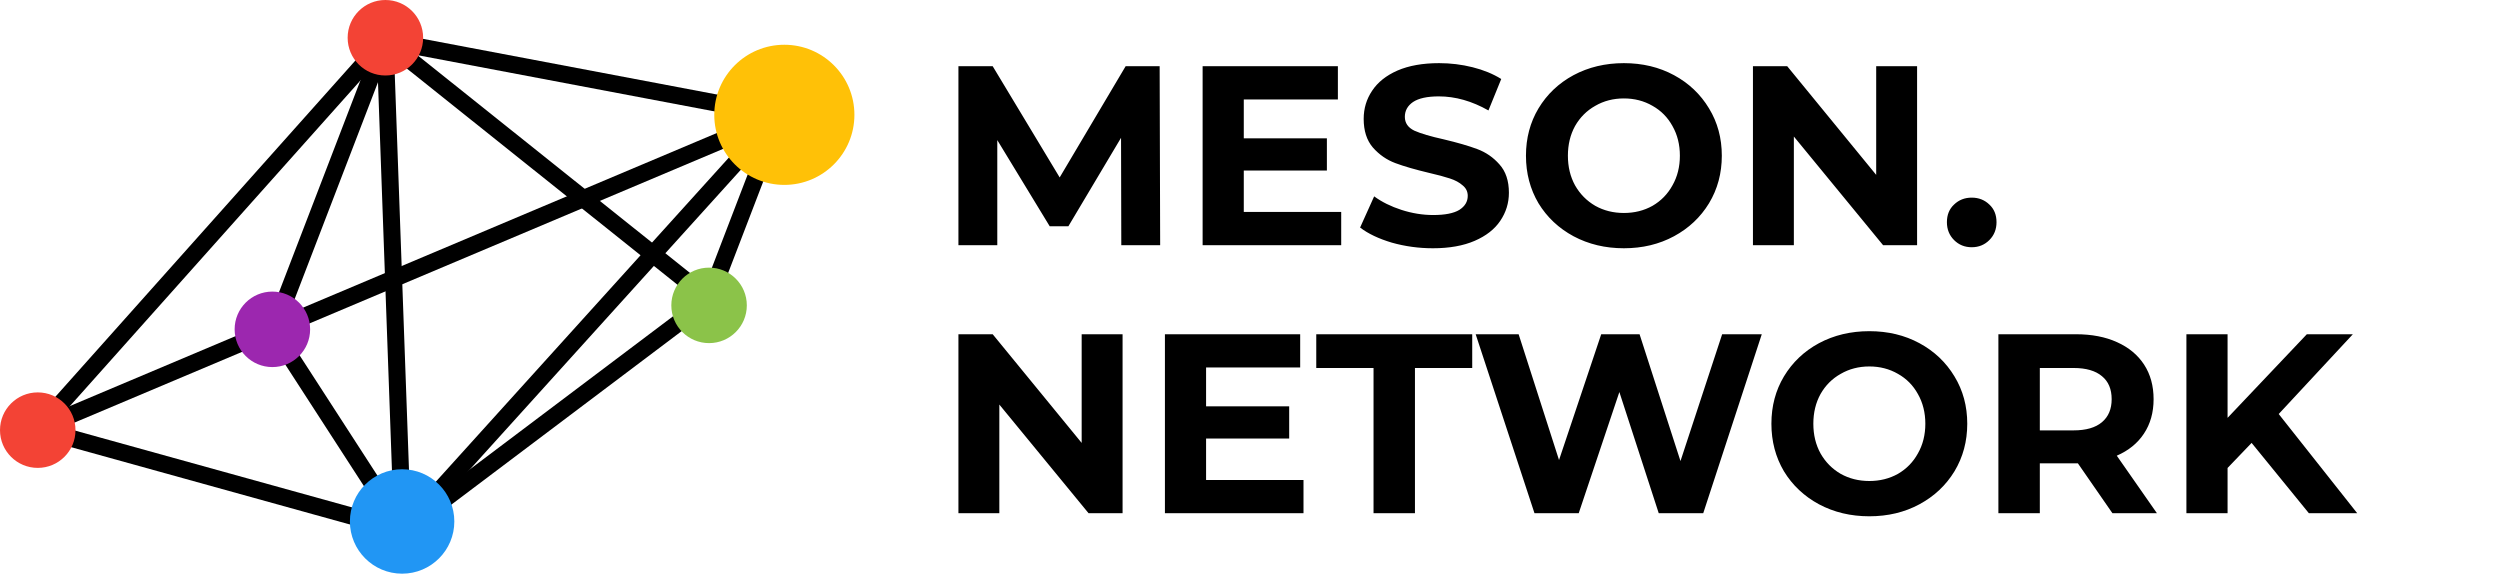 <svg width="2080" height="478" viewBox="0 0 2080 478" fill="none" xmlns="http://www.w3.org/2000/svg">
<g filter="url(#filter0_b_5_22)">
<path d="M309.171 45.887L31.968 356.564" stroke="black" stroke-width="14.182"/>
<path d="M613.078 111.332L31.968 356.564" stroke="black" stroke-width="14.182"/>
<path d="M313.309 435.174L31.217 356.941" stroke="black" stroke-width="14.182"/>
<path d="M316.695 42.877L226.049 278.706" stroke="black" stroke-width="14.182"/>
<path d="M327.227 429.156L227.931 275.698" stroke="black" stroke-width="14.182"/>
<path d="M315.942 32.723L613.831 89.141" stroke="black" stroke-width="14.182"/>
<path d="M315.191 29.337L590.136 248.992" stroke="black" stroke-width="14.182"/>
<path d="M634.143 133.523L589.384 250.121" stroke="black" stroke-width="14.182"/>
<path d="M320.083 26.705L335.128 444.953" stroke="black" stroke-width="14.182"/>
<path d="M623.986 122.24L333.243 443.825" stroke="black" stroke-width="14.182"/>
<path d="M570.577 264.038L346.408 432.917" stroke="black" stroke-width="14.182"/>
<circle cx="652.571" cy="95.535" r="58.299" fill="#FFC107"/>
<circle cx="334.558" cy="433.857" r="43.442" fill="#2196F4"/>
<circle cx="320.646" cy="31.406" r="31.406" fill="#F34335"/>
<circle cx="226.617" cy="274.005" r="31.406" fill="#9C27AF"/>
<circle cx="31.406" cy="357.88" r="31.406" fill="#F34335"/>
<circle cx="589.947" cy="254.071" r="31.406" fill="#8BC349"/>
<path d="M932.919 204L932.707 114.654L888.884 188.258H873.355L829.745 116.568V204H797.41V55.089H825.916L881.651 147.627L936.536 55.089H964.829L965.254 204H932.919ZM1115.88 176.345V204H1000.58V55.089H1113.12V82.744H1034.83V115.079H1103.97V141.883H1034.83V176.345H1115.88ZM1192.23 206.553C1180.46 206.553 1169.04 204.993 1157.98 201.873C1147.06 198.611 1138.27 194.427 1131.6 189.322L1143.3 163.369C1149.69 168.049 1157.27 171.807 1166.07 174.643C1174.86 177.48 1183.65 178.898 1192.44 178.898C1202.23 178.898 1209.46 177.48 1214.14 174.643C1218.82 171.665 1221.16 167.765 1221.16 162.943C1221.16 159.398 1219.74 156.49 1216.91 154.221C1214.21 151.81 1210.67 149.896 1206.27 148.478C1202.02 147.059 1196.2 145.499 1188.83 143.798C1177.48 141.103 1168.19 138.408 1160.96 135.714C1153.73 133.019 1147.49 128.694 1142.24 122.737C1137.13 116.781 1134.58 108.839 1134.58 98.912C1134.58 90.261 1136.92 82.46 1141.6 75.511C1146.28 68.42 1153.3 62.818 1162.66 58.706C1172.16 54.593 1183.72 52.536 1197.34 52.536C1206.84 52.536 1216.13 53.671 1225.2 55.94C1234.28 58.209 1242.22 61.471 1249.03 65.726L1238.39 91.891C1224.64 84.091 1210.88 80.191 1197.12 80.191C1187.48 80.191 1180.32 81.751 1175.64 84.871C1171.1 87.991 1168.83 92.104 1168.83 97.21C1168.83 102.315 1171.46 106.144 1176.7 108.697C1182.09 111.108 1190.25 113.519 1201.17 115.93C1212.51 118.625 1221.8 121.319 1229.03 124.014C1236.27 126.708 1242.44 130.963 1247.54 136.777C1252.79 142.592 1255.41 150.463 1255.41 160.39C1255.41 168.9 1253 176.7 1248.18 183.791C1243.5 190.74 1236.41 196.271 1226.91 200.384C1217.4 204.496 1205.85 206.553 1192.23 206.553ZM1351.08 206.553C1335.62 206.553 1321.65 203.22 1309.17 196.554C1296.83 189.889 1287.12 180.742 1280.02 169.112C1273.07 157.341 1269.6 144.152 1269.6 129.545C1269.6 114.937 1273.07 101.819 1280.02 90.19C1287.12 78.419 1296.83 69.2 1309.17 62.535C1321.65 55.869 1335.62 52.536 1351.08 52.536C1366.53 52.536 1380.43 55.869 1392.77 62.535C1405.11 69.2 1414.82 78.419 1421.91 90.19C1429.01 101.819 1432.55 114.937 1432.55 129.545C1432.55 144.152 1429.01 157.341 1421.91 169.112C1414.82 180.742 1405.11 189.889 1392.77 196.554C1380.43 203.22 1366.53 206.553 1351.08 206.553ZM1351.08 177.196C1359.87 177.196 1367.81 175.211 1374.9 171.24C1381.99 167.127 1387.52 161.454 1391.49 154.221C1395.61 146.988 1397.66 138.763 1397.66 129.545C1397.66 120.326 1395.61 112.101 1391.49 104.868C1387.52 97.635 1381.99 92.033 1374.9 88.062C1367.81 83.95 1359.87 81.893 1351.08 81.893C1342.28 81.893 1334.34 83.95 1327.25 88.062C1320.16 92.033 1314.56 97.635 1310.44 104.868C1306.47 112.101 1304.49 120.326 1304.49 129.545C1304.49 138.763 1306.47 146.988 1310.44 154.221C1314.56 161.454 1320.16 167.127 1327.25 171.24C1334.34 175.211 1342.28 177.196 1351.08 177.196ZM1595.02 55.089V204H1566.73L1492.49 113.59V204H1458.45V55.089H1486.96L1560.99 145.499V55.089H1595.02ZM1640.47 205.702C1634.65 205.702 1629.76 203.716 1625.79 199.745C1621.82 195.774 1619.83 190.811 1619.83 184.854C1619.83 178.756 1621.82 173.863 1625.79 170.176C1629.76 166.347 1634.65 164.432 1640.47 164.432C1646.28 164.432 1651.17 166.347 1655.14 170.176C1659.12 173.863 1661.1 178.756 1661.1 184.854C1661.1 190.811 1659.12 195.774 1655.14 199.745C1651.17 203.716 1646.28 205.702 1640.47 205.702ZM933.983 278.089V427H905.69L831.447 336.59V427H797.41V278.089H825.916L899.946 368.499V278.089H933.983ZM1084.51 399.345V427H969.215V278.089H1081.75V305.744H1003.46V338.079H1072.6V364.883H1003.46V399.345H1084.51ZM1142.78 306.17H1095.13V278.089H1224.89V306.17H1177.24V427H1142.78V306.17ZM1465.8 278.089L1417.09 427H1380.07L1347.31 326.166L1313.49 427H1276.69L1227.76 278.089H1263.5L1297.11 382.752L1332.21 278.089H1364.12L1398.16 383.603L1432.83 278.089H1465.8ZM1555.29 429.553C1539.83 429.553 1525.86 426.22 1513.38 419.554C1501.04 412.889 1491.33 403.742 1484.24 392.112C1477.29 380.341 1473.81 367.152 1473.81 352.545C1473.81 337.937 1477.29 324.819 1484.24 313.19C1491.33 301.419 1501.04 292.2 1513.38 285.535C1525.86 278.869 1539.83 275.537 1555.29 275.537C1570.75 275.537 1584.64 278.869 1596.98 285.535C1609.32 292.2 1619.04 301.419 1626.13 313.19C1633.22 324.819 1636.76 337.937 1636.76 352.545C1636.76 367.152 1633.22 380.341 1626.13 392.112C1619.04 403.742 1609.32 412.889 1596.98 419.554C1584.64 426.22 1570.75 429.553 1555.29 429.553ZM1555.29 400.196C1564.08 400.196 1572.02 398.211 1579.11 394.24C1586.2 390.127 1591.74 384.454 1595.71 377.221C1599.82 369.988 1601.88 361.763 1601.88 352.545C1601.88 343.326 1599.82 335.101 1595.71 327.868C1591.74 320.635 1586.2 315.033 1579.11 311.062C1572.02 306.95 1564.08 304.893 1555.29 304.893C1546.5 304.893 1538.55 306.95 1531.46 311.062C1524.37 315.033 1518.77 320.635 1514.66 327.868C1510.69 335.101 1508.7 343.326 1508.7 352.545C1508.7 361.763 1510.69 369.988 1514.66 377.221C1518.77 384.454 1524.37 390.127 1531.46 394.24C1538.55 398.211 1546.5 400.196 1555.29 400.196ZM1757.54 427L1728.82 385.518H1727.12H1697.13V427H1662.66V278.089H1727.12C1740.31 278.089 1751.73 280.287 1761.37 284.684C1771.16 289.08 1778.67 295.32 1783.92 303.404C1789.17 311.488 1791.79 321.061 1791.79 332.123C1791.79 343.185 1789.1 352.757 1783.71 360.841C1778.46 368.783 1770.94 374.881 1761.16 379.136L1794.56 427H1757.54ZM1756.9 332.123C1756.9 323.755 1754.21 317.373 1748.82 312.977C1743.43 308.439 1735.56 306.17 1725.21 306.17H1697.13V358.076H1725.21C1735.56 358.076 1743.43 355.806 1748.82 351.268C1754.21 346.73 1756.9 340.348 1756.9 332.123ZM1873.34 368.499L1853.34 389.347V427H1819.09V278.089H1853.34V347.652L1919.29 278.089H1957.58L1895.89 344.461L1961.2 427H1920.99L1873.34 368.499Z" fill="black"/>
</g>
<defs>
<filter id="filter0_b_5_22" x="-4" y="-4" width="1969.2" height="485.299" filterUnits="userSpaceOnUse" color-interpolation-filters="sRGB">
<feFlood flood-opacity="0" result="BackgroundImageFix"/>
<feGaussianBlur in="BackgroundImage" stdDeviation="2"/>
<feComposite in2="SourceAlpha" operator="in" result="effect1_backgroundBlur_5_22"/>
<feBlend mode="normal" in="SourceGraphic" in2="effect1_backgroundBlur_5_22" result="shape"/>
</filter>
</defs>
</svg>

